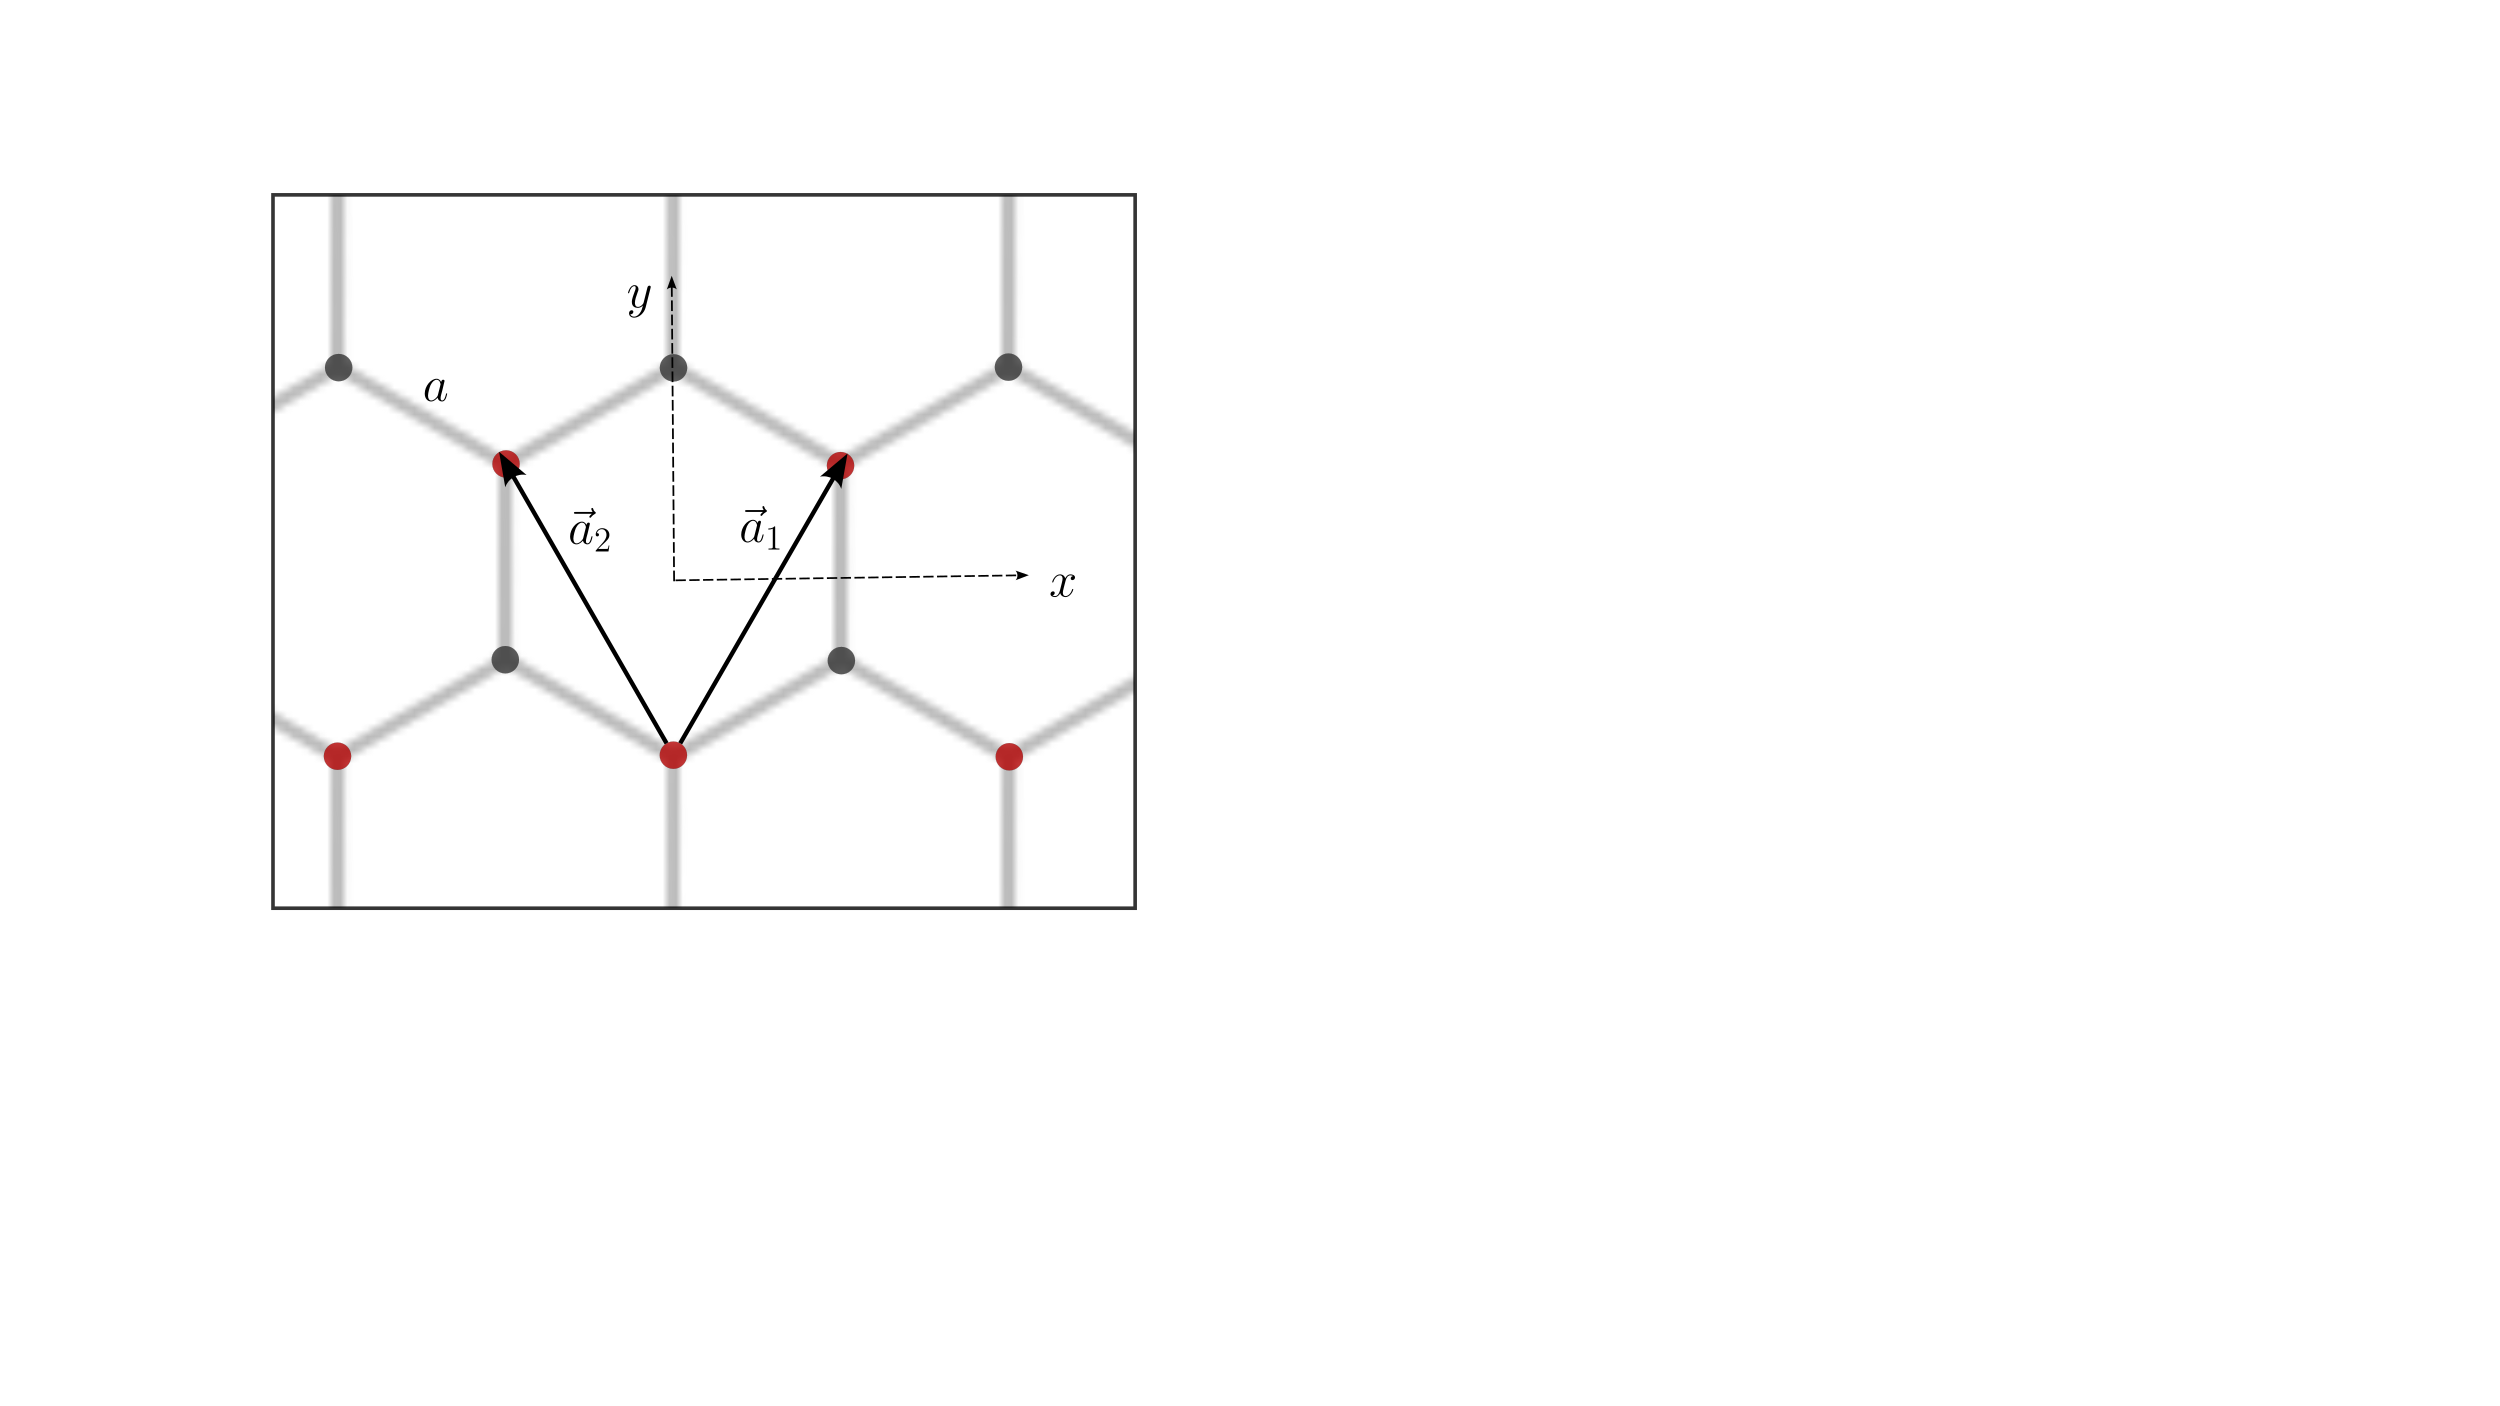 <?xml version="1.0" encoding="UTF-8" standalone="no"?>
<!-- Generator: Adobe Illustrator 28.2.0, SVG Export Plug-In . SVG Version: 6.00 Build 0)  -->

<svg
   version="1.1"
   id="Layer_1"
   x="0px"
   y="0px"
   viewBox="0 0 1366 768"
   style="enable-background:new 0 0 1366 768;"
   xml:space="preserve"
   sodipodi:docname="cristalline.svg"
   inkscape:version="1.2.2 (b0a8486541, 2022-12-01)"
   xmlns:inkscape="http://www.inkscape.org/namespaces/inkscape"
   xmlns:sodipodi="http://sodipodi.sourceforge.net/DTD/sodipodi-0.dtd"
   xmlns:xlink="http://www.w3.org/1999/xlink"
   xmlns="http://www.w3.org/2000/svg"
   xmlns:svg="http://www.w3.org/2000/svg"><sodipodi:namedview
   id="namedview1"
   pagecolor="#ffffff"
   bordercolor="#000000"
   borderopacity="0.25"
   inkscape:showpageshadow="2"
   inkscape:pageopacity="0.0"
   inkscape:pagecheckerboard="0"
   inkscape:deskcolor="#d1d1d1"
   inkscape:zoom="1.2518302"
   inkscape:cx="407.00408"
   inkscape:cy="272.40116"
   inkscape:window-width="1920"
   inkscape:window-height="998"
   inkscape:window-x="0"
   inkscape:window-y="0"
   inkscape:window-maximized="1"
   inkscape:current-layer="Layer_1"
   showgrid="false" /><defs
   id="defs1"><marker
     style="overflow:visible"
     id="marker21"
     refX="0"
     refY="0"
     orient="auto-start-reverse"
     inkscape:stockid="Concave triangle arrow"
     markerWidth="1"
     markerHeight="1"
     viewBox="0 0 1 1"
     inkscape:isstock="true"
     inkscape:collect="always"
     preserveAspectRatio="xMidYMid"><path
       transform="scale(0.7)"
       d="M -2,-4 9,0 -2,4 c 2,-2.33 2,-5.66 0,-8 z"
       style="fill:context-stroke;fill-rule:evenodd;stroke:none"
       id="path21" /></marker><marker
     style="overflow:visible"
     id="marker20"
     refX="0"
     refY="0"
     orient="auto-start-reverse"
     inkscape:stockid="Concave triangle arrow"
     markerWidth="1"
     markerHeight="1"
     viewBox="0 0 1 1"
     inkscape:isstock="true"
     inkscape:collect="always"
     preserveAspectRatio="xMidYMid"><path
       transform="scale(0.7)"
       d="M -2,-4 9,0 -2,4 c 2,-2.33 2,-5.66 0,-8 z"
       style="fill:context-stroke;fill-rule:evenodd;stroke:none"
       id="path20" /></marker><marker
     style="overflow:visible"
     id="marker5"
     refX="0"
     refY="0"
     orient="auto-start-reverse"
     inkscape:stockid="Concave triangle arrow"
     markerWidth="1"
     markerHeight="1"
     viewBox="0 0 1 1"
     inkscape:isstock="true"
     inkscape:collect="always"
     preserveAspectRatio="xMidYMid"><path
       transform="scale(0.7)"
       d="M -2,-4 9,0 -2,4 c 2,-2.33 2,-5.66 0,-8 z"
       style="fill:context-stroke;fill-rule:evenodd;stroke:none"
       id="path5" /></marker><marker
     style="overflow:visible"
     id="ConcaveTriangle"
     refX="0"
     refY="0"
     orient="auto-start-reverse"
     inkscape:stockid="Concave triangle arrow"
     markerWidth="1"
     markerHeight="1"
     viewBox="0 0 1 1"
     inkscape:isstock="true"
     inkscape:collect="always"
     preserveAspectRatio="xMidYMid"><path
       transform="scale(0.7)"
       d="M -2,-4 9,0 -2,4 c 2,-2.33 2,-5.66 0,-8 z"
       style="fill:context-stroke;fill-rule:evenodd;stroke:none"
       id="path7" /></marker><linearGradient
     id="swatch2"
     inkscape:swatch="solid"><stop
       style="stop-color:#b30000;stop-opacity:0.059;"
       offset="0"
       id="stop2" /></linearGradient><pattern
     inkscape:collect="always"
     xlink:href="#Hexagons"
     preserveAspectRatio="xMidYMid"
     id="pattern2"
     patternTransform="matrix(3.666,0,0,3.666,1,1)"
     x="0"
     y="11" /><pattern
     patternUnits="userSpaceOnUse"
     width="100"
     height="87"
     preserveAspectRatio="xMidYMid"
     patternTransform="translate(1,1) scale(0.5,0.5)"
     style="fill:#aaaaaa"
     id="Hexagons"
     inkscape:label="Hexagons packing grid"
     inkscape:collect="always"
     inkscape:isstock="true"><path
       id="path27"
       style="stroke:none"
       d="M 23.246,0 0,13.383 V 44.689 L 0.084,44.641 24.033,58.506 24.002,86.332 22.842,87 h 4.479 L 26.068,86.275 26.1,58.449 50.084,44.641 74.033,58.506 74.002,86.332 72.842,87 h 4.479 L 76.068,86.275 76.1,58.449 100,44.689 V 13.365 L 76.92,0 H 73.246 L 50.016,13.373 26.92,0 Z M 25.084,1.25 49.033,15.115 49.002,42.941 25.018,56.75 1.002,42.846 l 0.033,-27.75 z m 50,0 24.018,13.904 -0.035,27.75 L 75.018,56.75 51.068,42.885 51.1,15.059 Z" /></pattern></defs>
<rect
   style="opacity:0.79;fill:url(#pattern2);fill-opacity:1;stroke:#000000;stroke-width:1.98;stroke-miterlimit:5.2;paint-order:stroke fill markers"
   id="rect1"
   width="471.079"
   height="389.776"
   x="149.163"
   y="106.475"
   ry="0" /><circle
   style="opacity:0.79;fill:#b30000;fill-opacity:1;stroke:#000000;stroke-width:0.068;stroke-miterlimit:5.2;stroke-dasharray:none;paint-order:stroke fill markers"
   id="path2-2"
   cx="551.5"
   cy="413.5"
   r="7.466" /><circle
   style="opacity:0.79;fill:#b30000;fill-opacity:1;stroke:#000000;stroke-width:0.068;stroke-miterlimit:5.2;stroke-dasharray:none;paint-order:stroke fill markers"
   id="path2-70"
   cx="459.269"
   cy="254.42"
   r="7.466" /><circle
   style="opacity:0.79;fill:#b30000;fill-opacity:1;stroke:#000000;stroke-width:0.068;stroke-miterlimit:5.2;stroke-dasharray:none;paint-order:stroke fill markers"
   id="path2-9"
   cx="276.5"
   cy="253.5"
   r="7.466" /><circle
   style="opacity:0.79;fill:#b30000;fill-opacity:1;stroke:#000000;stroke-width:0.068;stroke-miterlimit:5.2;stroke-dasharray:none;paint-order:stroke fill markers"
   id="path2"
   cx="367.938"
   cy="412.631"
   r="7.466" /><circle
   style="opacity:0.79;fill:#b30000;fill-opacity:1;stroke:#000000;stroke-width:0.068;stroke-miterlimit:5.2;stroke-dasharray:none;paint-order:stroke fill markers"
   id="path2-7"
   cx="184.407"
   cy="413.193"
   r="7.466" /><circle
   style="opacity:0.79;fill:#333333;fill-opacity:1;stroke:#000000;stroke-width:0.068;stroke-miterlimit:5.2;stroke-dasharray:none;paint-order:stroke fill markers"
   id="path2-7-2-45"
   cx="276.099"
   cy="360.482"
   r="7.466" /><circle
   style="opacity:0.79;fill:#333333;fill-opacity:1;stroke:#000000;stroke-width:0.068;stroke-miterlimit:5.2;stroke-dasharray:none;paint-order:stroke fill markers"
   id="path2-7-2-45-7"
   cx="459.73"
   cy="360.949"
   r="7.466" /><circle
   style="opacity:0.79;fill:#333333;fill-opacity:1;stroke:#000000;stroke-width:0.068;stroke-miterlimit:5.2;stroke-dasharray:none;paint-order:stroke fill markers"
   id="path2-7-2-6"
   cx="185.046"
   cy="200.861"
   r="7.466" /><circle
   style="opacity:0.79;fill:#333333;fill-opacity:1;stroke:#000000;stroke-width:0.068;stroke-miterlimit:5.2;stroke-dasharray:none;paint-order:stroke fill markers"
   id="path2-7-2-63"
   cx="368.008"
   cy="201.001"
   r="7.466" /><circle
   style="opacity:0.79;fill:#333333;fill-opacity:1;stroke:#000000;stroke-width:0.068;stroke-miterlimit:5.2;stroke-dasharray:none;paint-order:stroke fill markers"
   id="path2-7-2-61"
   cx="551.036"
   cy="200.6"
   r="7.466" /><path
   style="fill:none;fill-rule:evenodd;stroke:#000000;stroke-width:2.4;stroke-linecap:butt;stroke-linejoin:miter;stroke-dasharray:none;stroke-opacity:1;marker-end:url(#marker5)"
   d="M 364.219,406.158 280.22,259.973"
   id="path3"
   inkscape:connector-type="polyline"
   inkscape:connector-curvature="0"
   inkscape:connection-start="#path2"
   inkscape:connection-end="#path2-9" /><path
   style="fill:none;fill-rule:evenodd;stroke:#000000;stroke-width:2.4;stroke-linecap:butt;stroke-linejoin:miter;stroke-dasharray:none;stroke-opacity:1;marker-end:url(#ConcaveTriangle)"
   d="M 371.671,406.166 455.537,260.886"
   id="path4"
   inkscape:connector-type="polyline"
   inkscape:connector-curvature="0"
   inkscape:connection-start="#path2"
   inkscape:connection-end="#path2-70" /><g
   inkscape:label=""
   transform="translate(405.001,276.514)"
   id="g9"><g
   fill="#000000"
   fill-opacity="1"
   id="g4"
   transform="matrix(1.333,0,0,1.333,-3.759,-2.647)">
    <g
   id="use3"
   transform="translate(0.656,16.72)">
      <path
   d="m 11.047,-12.328 c -0.25,0.219 -1.016,0.953 -1.016,1.234 0,0.203 0.188,0.391 0.406,0.391 0.188,0 0.266,-0.125 0.406,-0.328 0.5,-0.625 1.047,-1.016 1.531,-1.281 0.203,-0.125 0.344,-0.188 0.344,-0.406 0,-0.188 -0.156,-0.297 -0.281,-0.391 -0.578,-0.406 -0.719,-0.953 -0.781,-1.203 -0.062,-0.172 -0.125,-0.422 -0.422,-0.422 -0.125,0 -0.375,0.094 -0.375,0.406 0,0.172 0.125,0.672 0.516,1.234 H 4.438 c -0.344,0 -0.703,0 -0.703,0.391 0,0.375 0.375,0.375 0.703,0.375 z m 0,0"
   id="path6" />
    </g>
  </g>
  <g
   fill="#000000"
   fill-opacity="1"
   id="g5"
   transform="matrix(1.333,0,0,1.333,-3.759,-2.647)">
    <g
   id="use4"
   transform="translate(1.991,16.72)">
      <path
   d="m 6.219,-2.453 c -0.109,0.344 -0.109,0.391 -0.391,0.781 -0.453,0.578 -1.359,1.469 -2.344,1.469 -0.844,0 -1.312,-0.766 -1.312,-1.984 0,-1.141 0.641,-3.453 1.031,-4.312 C 3.906,-7.953 4.875,-8.703 5.688,-8.703 c 1.359,0 1.625,1.703 1.625,1.859 0,0.031 -0.062,0.297 -0.078,0.344 z M 7.547,-7.75 C 7.312,-8.281 6.75,-9.109 5.688,-9.109 c -2.344,0 -4.859,3.016 -4.859,6.078 0,2.047 1.203,3.234 2.594,3.234 1.141,0 2.109,-0.891 2.688,-1.562 0.219,1.219 1.188,1.562 1.797,1.562 0.625,0 1.125,-0.375 1.5,-1.109 0.328,-0.703 0.609,-1.969 0.609,-2.047 0,-0.109 -0.078,-0.188 -0.203,-0.188 -0.188,0 -0.203,0.109 -0.297,0.406 -0.297,1.219 -0.703,2.531 -1.547,2.531 -0.594,0 -0.641,-0.547 -0.641,-0.953 0,-0.469 0.062,-0.703 0.25,-1.516 0.141,-0.516 0.25,-0.969 0.422,-1.562 0.766,-3.094 0.938,-3.844 0.938,-3.969 0,-0.281 -0.219,-0.516 -0.531,-0.516 C 7.75,-8.719 7.578,-8 7.547,-7.75 Z m 0,0"
   id="path8" />
    </g>
  </g>
  <g
   fill="#000000"
   fill-opacity="1"
   id="g6"
   transform="matrix(1.333,0,0,1.333,-3.759,-2.647)">
    <g
   id="use5"
   transform="translate(12.613,19.819)">
      <path
   d="m 4.125,-9.188 c 0,-0.344 0,-0.344 -0.281,-0.344 C 3.5,-9.156 2.781,-8.625 1.312,-8.625 v 0.422 c 0.328,0 1.047,0 1.828,-0.375 v 7.469 c 0,0.516 -0.047,0.688 -1.297,0.688 H 1.391 V 0 c 0.391,-0.031 1.781,-0.031 2.25,-0.031 0.469,0 1.859,0 2.234,0.031 V -0.422 H 5.438 c -1.266,0 -1.312,-0.172 -1.312,-0.688 z m 0,0"
   id="path9" />
    </g>
  </g>
</g><g
   inkscape:label=""
   transform="translate(311.5,277.532)"
   id="g16"><g
   fill="#000000"
   fill-opacity="1"
   id="g11"
   transform="matrix(1.333,0,0,1.333,-3.759,-2.647)">
    <g
   id="g10"
   transform="translate(0.656,16.72)">
      <path
   d="m 11.047,-12.328 c -0.25,0.219 -1.016,0.953 -1.016,1.234 0,0.203 0.188,0.391 0.406,0.391 0.188,0 0.266,-0.125 0.406,-0.328 0.5,-0.625 1.047,-1.016 1.531,-1.281 0.203,-0.125 0.344,-0.188 0.344,-0.406 0,-0.188 -0.156,-0.297 -0.281,-0.391 -0.578,-0.406 -0.719,-0.953 -0.781,-1.203 -0.062,-0.172 -0.125,-0.422 -0.422,-0.422 -0.125,0 -0.375,0.094 -0.375,0.406 0,0.172 0.125,0.672 0.516,1.234 H 4.438 c -0.344,0 -0.703,0 -0.703,0.391 0,0.375 0.375,0.375 0.703,0.375 z m 0,0"
   id="path10" />
    </g>
  </g>
  <g
   fill="#000000"
   fill-opacity="1"
   id="g13"
   transform="matrix(1.333,0,0,1.333,-3.759,-2.647)">
    <g
   id="g12"
   transform="translate(1.991,16.72)">
      <path
   d="m 6.219,-2.453 c -0.109,0.344 -0.109,0.391 -0.391,0.781 -0.453,0.578 -1.359,1.469 -2.344,1.469 -0.844,0 -1.312,-0.766 -1.312,-1.984 0,-1.141 0.641,-3.453 1.031,-4.312 C 3.906,-7.953 4.875,-8.703 5.688,-8.703 c 1.359,0 1.625,1.703 1.625,1.859 0,0.031 -0.062,0.297 -0.078,0.344 z M 7.547,-7.75 C 7.312,-8.281 6.75,-9.109 5.688,-9.109 c -2.344,0 -4.859,3.016 -4.859,6.078 0,2.047 1.203,3.234 2.594,3.234 1.141,0 2.109,-0.891 2.688,-1.562 0.219,1.219 1.188,1.562 1.797,1.562 0.625,0 1.125,-0.375 1.5,-1.109 0.328,-0.703 0.609,-1.969 0.609,-2.047 0,-0.109 -0.078,-0.188 -0.203,-0.188 -0.188,0 -0.203,0.109 -0.297,0.406 -0.297,1.219 -0.703,2.531 -1.547,2.531 -0.594,0 -0.641,-0.547 -0.641,-0.953 0,-0.469 0.062,-0.703 0.25,-1.516 0.141,-0.516 0.25,-0.969 0.422,-1.562 0.766,-3.094 0.938,-3.844 0.938,-3.969 0,-0.281 -0.219,-0.516 -0.531,-0.516 C 7.75,-8.719 7.578,-8 7.547,-7.75 Z m 0,0"
   id="path11" />
    </g>
  </g>
  <g
   fill="#000000"
   fill-opacity="1"
   id="g15"
   transform="matrix(1.333,0,0,1.333,-3.759,-2.647)">
    <g
   id="g14"
   transform="translate(12.613,19.819)">
      <path
   d="M 6.312,-2.406 H 6 c -0.047,0.234 -0.156,1.031 -0.312,1.266 -0.094,0.125 -0.906,0.125 -1.344,0.125 H 1.688 c 0.391,-0.328 1.266,-1.25 1.641,-1.594 2.188,-2.016 2.984,-2.75 2.984,-4.172 0,-1.656 -1.312,-2.75 -2.969,-2.75 -1.672,0 -2.641,1.406 -2.641,2.641 0,0.734 0.625,0.734 0.672,0.734 0.297,0 0.672,-0.219 0.672,-0.672 C 2.047,-7.234 1.781,-7.5 1.375,-7.5 1.25,-7.5 1.219,-7.5 1.172,-7.484 1.453,-8.469 2.219,-9.125 3.156,-9.125 4.375,-9.125 5.125,-8.109 5.125,-6.781 5.125,-5.562 4.422,-4.5 3.594,-3.578 L 0.703,-0.344 V 0 H 5.938 Z m 0,0"
   id="path13" />
    </g>
  </g>
</g><g
   inkscape:label=""
   transform="translate(232.085,206.953)"
   id="g17"><g
   fill="#000000"
   fill-opacity="1"
   id="g2"
   transform="matrix(1.333,0,0,1.333,-3.761,-2.372)">
    <g
   id="use1"
   transform="translate(1.993,10.888)">
      <path
   d="m 6.219,-2.453 c -0.109,0.344 -0.109,0.391 -0.391,0.781 -0.453,0.578 -1.359,1.469 -2.344,1.469 -0.844,0 -1.312,-0.766 -1.312,-1.984 0,-1.141 0.641,-3.453 1.031,-4.312 C 3.906,-7.953 4.875,-8.703 5.688,-8.703 c 1.359,0 1.625,1.703 1.625,1.859 0,0.031 -0.062,0.297 -0.078,0.344 z M 7.547,-7.75 C 7.312,-8.281 6.75,-9.109 5.688,-9.109 c -2.344,0 -4.859,3.016 -4.859,6.078 0,2.047 1.203,3.234 2.594,3.234 1.141,0 2.109,-0.891 2.688,-1.562 0.219,1.219 1.188,1.562 1.797,1.562 0.625,0 1.125,-0.375 1.5,-1.109 0.328,-0.703 0.609,-1.969 0.609,-2.047 0,-0.109 -0.078,-0.188 -0.203,-0.188 -0.188,0 -0.203,0.109 -0.297,0.406 -0.297,1.219 -0.703,2.531 -1.547,2.531 -0.594,0 -0.641,-0.547 -0.641,-0.953 0,-0.469 0.062,-0.703 0.25,-1.516 0.141,-0.516 0.25,-0.969 0.422,-1.562 0.766,-3.094 0.938,-3.844 0.938,-3.969 0,-0.281 -0.219,-0.516 -0.531,-0.516 C 7.75,-8.719 7.578,-8 7.547,-7.75 Z m 0,0"
   id="path16" />
    </g>
  </g>
</g><path
   style="display:inline;fill:none;fill-rule:evenodd;stroke:#000000;stroke-width:0.971px;stroke-linecap:butt;stroke-linejoin:miter;stroke-dasharray:5.828, 1.943;stroke-dashoffset:0;stroke-opacity:1;marker-end:url(#marker21)"
   d="M 368.334,317.601 367.06,156.799"
   id="path17"
   inkscape:connector-type="polyline"
   inkscape:connector-curvature="0" /><path
   style="fill:none;fill-rule:evenodd;stroke:#000000;stroke-width:0.94px;stroke-linecap:butt;stroke-linejoin:miter;stroke-dasharray:5.641, 1.88;stroke-dashoffset:0;stroke-opacity:1;marker-end:url(#marker20)"
   d="m 369.102,317.098 187.146,-2.723"
   id="path18"
   inkscape:connector-type="polyline"
   inkscape:connector-curvature="0" /><g
   inkscape:label=""
   transform="translate(573.993,313.831)"
   id="g24"><g
   fill="#000000"
   fill-opacity="1"
   id="g23"
   transform="matrix(1.333,0,0,1.333,-3.428,-2.372)">
    <g
   id="g22"
   transform="translate(1.993,10.888)">
      <path
   d="m 9.797,-8.422 c -0.672,0.125 -0.922,0.609 -0.922,1 0,0.5 0.406,0.672 0.688,0.672 0.625,0 1.062,-0.547 1.062,-1.094 0,-0.875 -1,-1.266 -1.859,-1.266 -1.266,0 -1.969,1.234 -2.156,1.625 -0.469,-1.547 -1.75,-1.625 -2.125,-1.625 -2.109,0 -3.219,2.703 -3.219,3.156 0,0.094 0.078,0.188 0.219,0.188 0.172,0 0.203,-0.125 0.25,-0.203 0.703,-2.297 2.094,-2.734 2.688,-2.734 0.922,0 1.109,0.875 1.109,1.375 0,0.453 -0.125,0.922 -0.359,1.922 L 4.469,-2.578 c -0.312,1.234 -0.922,2.375 -2.016,2.375 -0.094,0 -0.609,0 -1.047,-0.266 C 2.141,-0.625 2.312,-1.234 2.312,-1.484 2.312,-1.906 2,-2.141 1.609,-2.141 c -0.5,0 -1.031,0.422 -1.031,1.094 0,0.859 0.969,1.25 1.859,1.25 0.984,0 1.688,-0.781 2.125,-1.625 0.328,1.219 1.359,1.625 2.125,1.625 2.109,0 3.234,-2.703 3.234,-3.156 0,-0.109 -0.094,-0.188 -0.219,-0.188 -0.188,0 -0.203,0.109 -0.266,0.266 -0.562,1.828 -1.75,2.672 -2.688,2.672 -0.719,0 -1.109,-0.547 -1.109,-1.391 0,-0.453 0.078,-0.781 0.406,-2.141 l 0.734,-2.812 c 0.297,-1.234 1,-2.156 1.953,-2.156 0.047,0 0.625,0 1.062,0.281 z m 0,0"
   id="path22" />
    </g>
  </g>
</g><g
   inkscape:label=""
   transform="translate(343.151,155.809)"
   id="g27"><g
   fill="#000000"
   fill-opacity="1"
   id="g26"
   transform="matrix(1.333,0,0,1.333,-3.407,-2.373)">
    <g
   id="g25"
   transform="translate(1.993,10.889)">
      <path
   d="m 5.438,2.312 c -0.562,0.781 -1.375,1.484 -2.375,1.484 -0.25,0 -1.25,-0.031 -1.547,-0.984 C 1.562,2.828 1.672,2.828 1.719,2.828 2.328,2.828 2.75,2.297 2.75,1.812 2.75,1.344 2.359,1.172 2.047,1.172 c -0.328,0 -1.062,0.25 -1.062,1.266 0,1.047 0.891,1.781 2.078,1.781 2.062,0 4.141,-1.906 4.719,-4.203 L 9.812,-8.031 c 0.016,-0.109 0.062,-0.234 0.062,-0.359 0,-0.312 -0.25,-0.516 -0.562,-0.516 -0.188,0 -0.609,0.094 -0.781,0.703 L 7,-2.125 c -0.094,0.375 -0.094,0.406 -0.266,0.641 -0.406,0.578 -1.094,1.281 -2.094,1.281 -1.156,0 -1.25,-1.141 -1.25,-1.703 0,-1.172 0.562,-2.766 1.109,-4.25 0.234,-0.594 0.359,-0.891 0.359,-1.297 0,-0.875 -0.625,-1.656 -1.641,-1.656 -1.891,0 -2.656,3 -2.656,3.156 0,0.094 0.078,0.188 0.219,0.188 0.188,0 0.203,-0.078 0.297,-0.375 0.484,-1.734 1.281,-2.562 2.078,-2.562 0.188,0 0.547,0 0.547,0.688 0,0.531 -0.234,1.141 -0.547,1.922 -1.016,2.703 -1.016,3.391 -1.016,3.891 0,1.953 1.406,2.406 2.438,2.406 0.609,0 1.344,-0.188 2.078,-0.953 l 0.016,0.031 C 6.359,0.5 6.156,1.297 5.438,2.312 Z m 0,0"
   id="path24" />
    </g>
  </g>
</g></svg>

